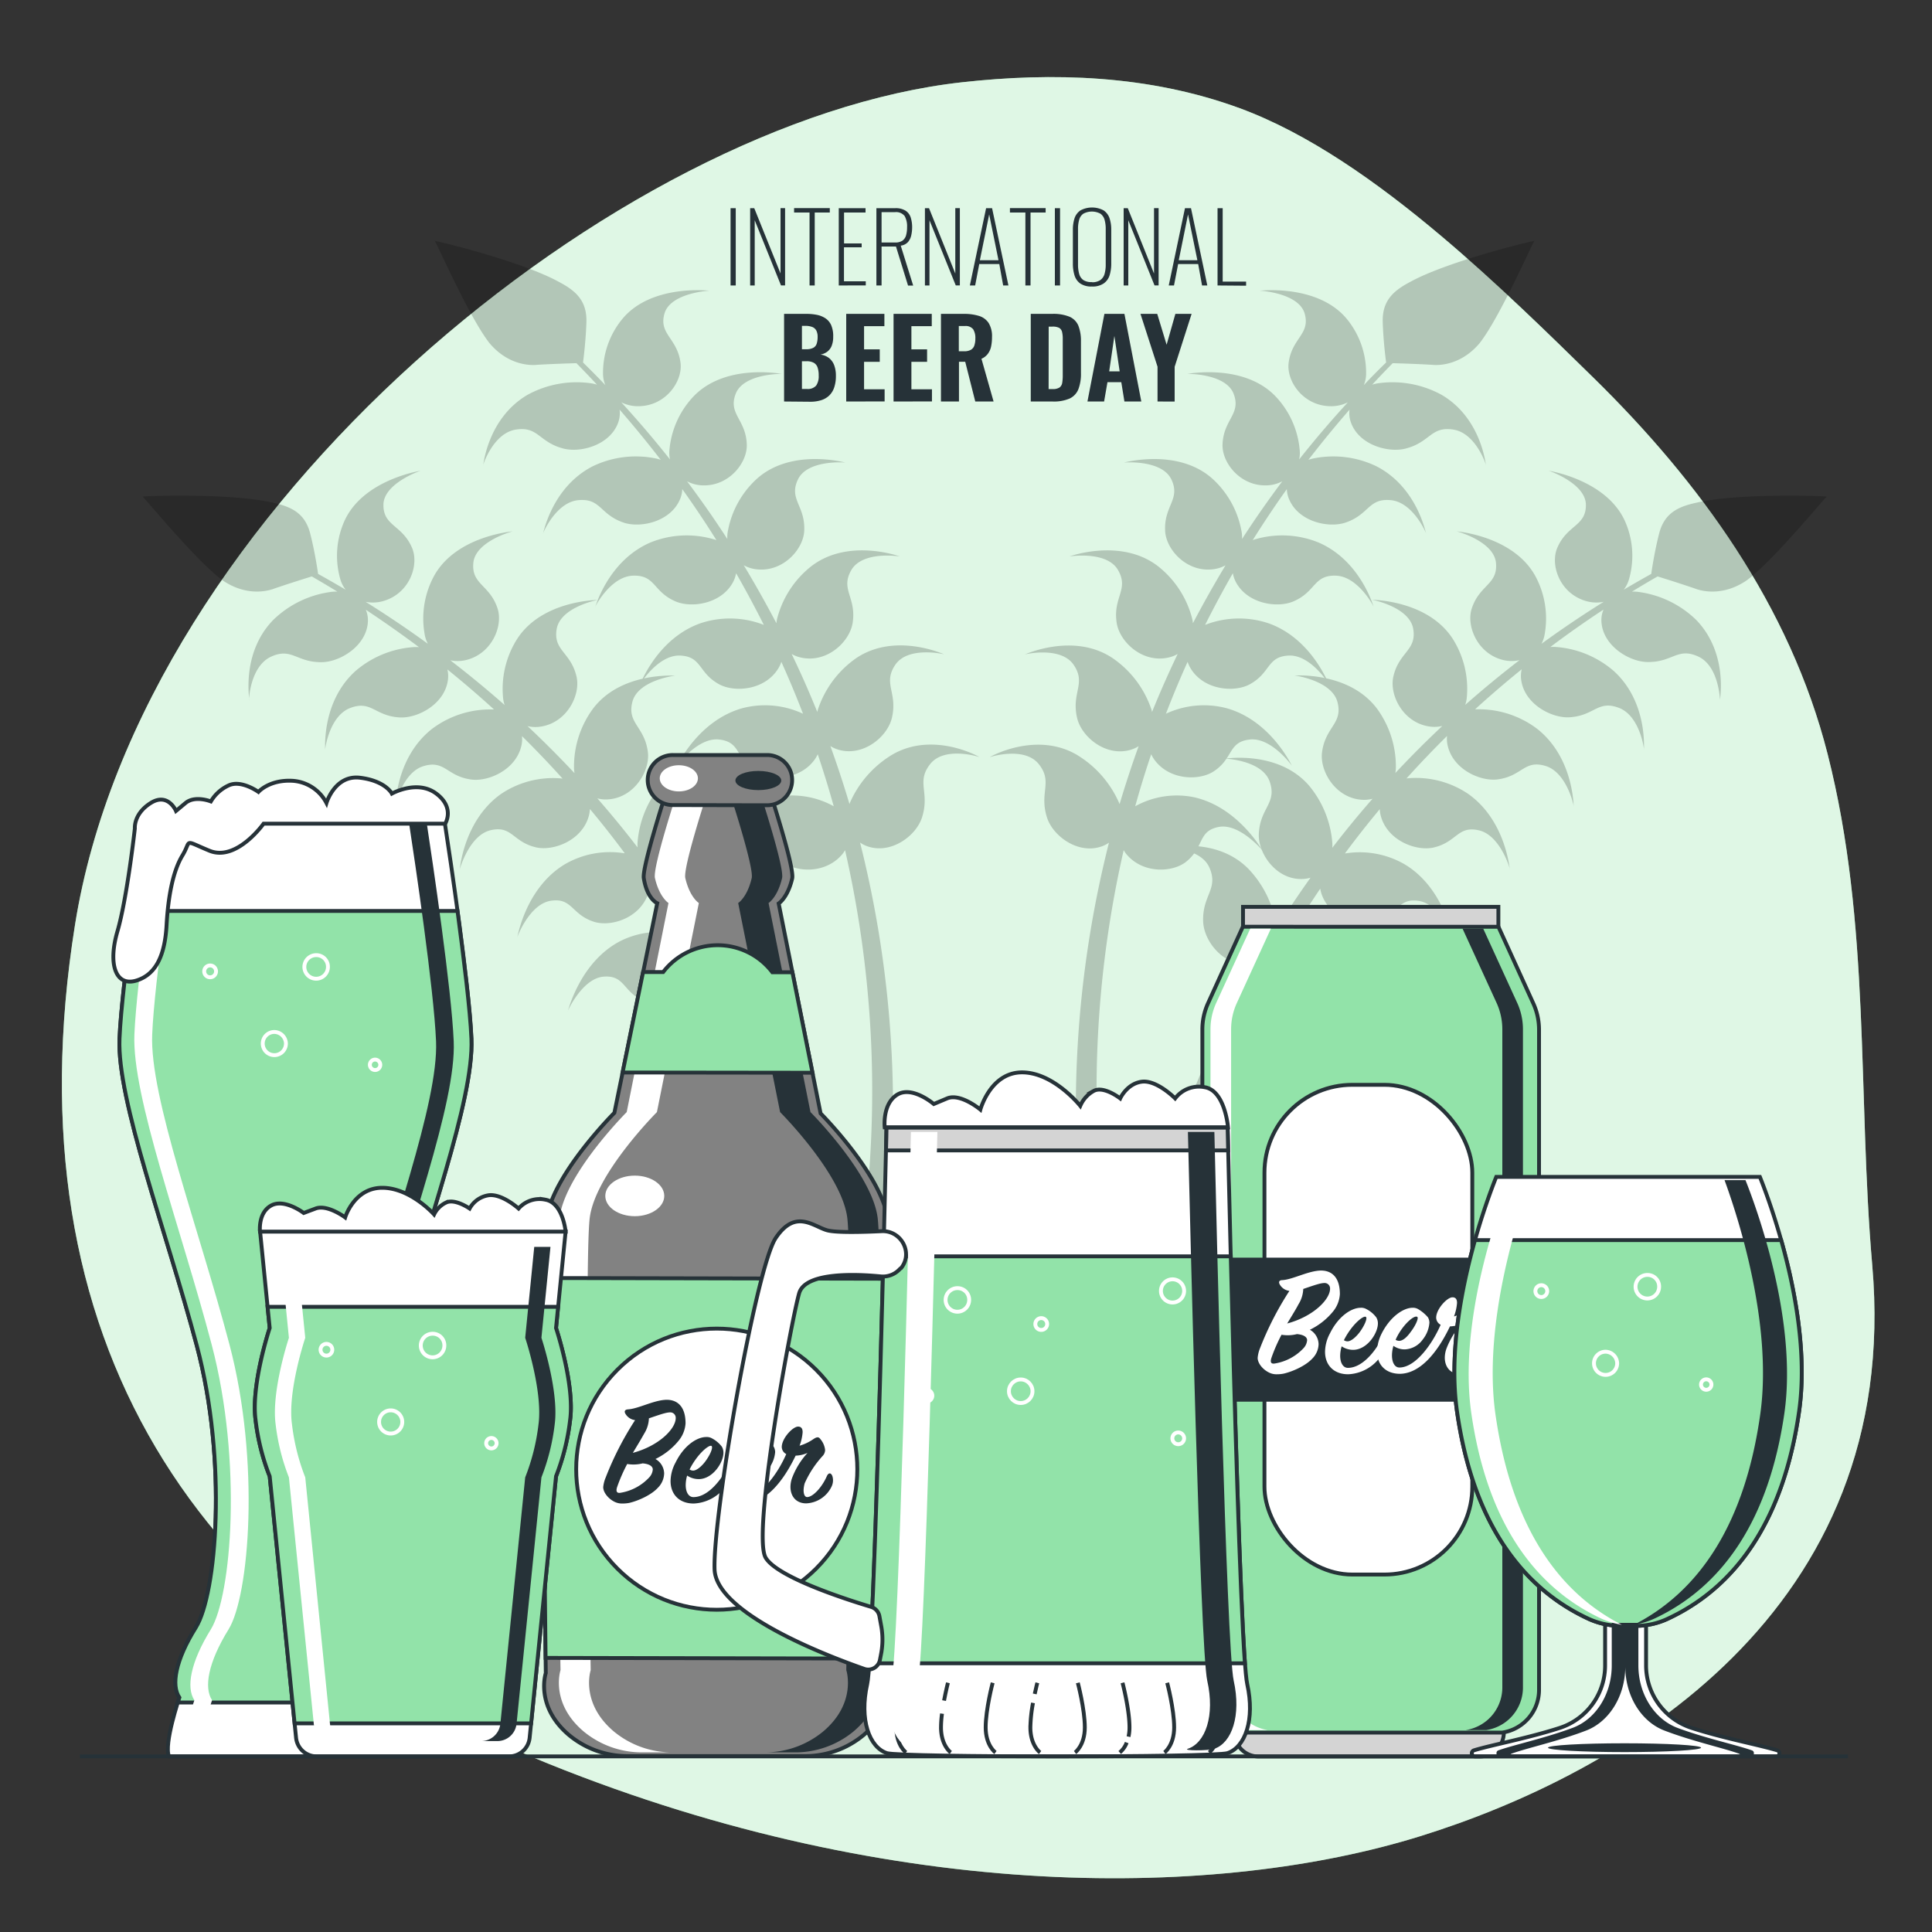 <svg xmlns="http://www.w3.org/2000/svg" viewBox="0 0 500 500"><rect x="0" y="0" width="500" height="500" fill="#333333" stroke="none"/><g id="freepik--background-simple--inject-155"><path d="M373.13,61.2C356.31,47,338.48,34.49,320.83,28c-23.64-8.68-48.56-9.29-71.84-6.71C160.46,31.08,36.6,131.65,19.41,239.35S51.42,420,142.1,456.52,316,491.23,367.54,475.21s124.82-57.85,117-147.75c-3.84-44-.36-88.29-11.54-132.26-9.81-38.62-33.37-70.69-60.41-97.24C400.61,86.21,387.23,73.11,373.13,61.2Z" style="fill:#92E3A9"></path><path d="M373.13,61.2C356.31,47,338.48,34.49,320.83,28c-23.64-8.68-48.56-9.29-71.84-6.71C160.46,31.08,36.6,131.65,19.41,239.35S51.42,420,142.1,456.52,316,491.23,367.54,475.21s124.82-57.85,117-147.75c-3.84-44-.36-88.29-11.54-132.26-9.81-38.62-33.37-70.69-60.41-97.24C400.61,86.21,387.23,73.11,373.13,61.2Z" style="fill:#fff;opacity:0.7"></path></g><g id="freepik--Plants--inject-155"><g style="opacity:0.2"><path d="M120.56,170.83c6.68-1.57,9.67-8.74,8.23-13.29-2-6.23-6.82-6.22-6.29-11.86s10.21-8.21,10.23-8.18-14.59,1.12-20.37,11.5a23.11,23.11,0,0,0-2.47,15.07,8.08,8.08,0,0,0,.84,2.54q-7.83-5.69-16.11-10.86a9.68,9.68,0,0,0,4.81-.27c6.65-2.06,9.07-9.33,7.21-13.69-2.56-6-7.46-5.58-7.41-11.16s9.66-8.85,9.69-8.82S94.18,124,89.21,134.67a22,22,0,0,0-1.2,15,7.84,7.84,0,0,0,1.45,2.95c-2.36-1.39-4.73-2.76-7.14-4.09-.11-.81-.83-5.74-2-10.29-1.3-5.33-4.77-7.09-9.68-8.14-10.91-2.57-33.79-1.72-33.76-1.57.26-.09,14,16.82,20.86,21.75,7.16,4.81,13.31,2,13.35,2q4.77-1.61,9.6-3.1c2.22,1.28,4.43,2.59,6.61,3.93a9.55,9.55,0,0,0-2,.13,26.37,26.37,0,0,0-14.65,7.26c-8.35,8.67-6,20.65-6.15,20.64s.27-8.72,5.65-11.19,6.59,1.53,13.18,1.42c4.78-.08,11.69-4.32,11.89-10.65a7,7,0,0,0-.55-2.92q7,4.63,13.75,9.68a9.14,9.14,0,0,0-1.48,0,25.77,25.77,0,0,0-15,6.23c-8.92,8.13-7.7,20.42-7.79,20.41s1-8.8,6.48-10.89,6.31,2.05,12.77,2.44c4.68.29,11.8-3.46,12.54-9.85a7.3,7.3,0,0,0-.16-2.57q6.19,5,12.06,10.35c-.33,0-.66,0-1,0a25,25,0,0,0-15.17,5.14c-9.42,7.55-9.28,20.07-9.37,20.06s1.74-8.83,7.28-10.52,6,2.56,12.29,3.45c4.56.66,11.86-2.59,13.12-9a7.59,7.59,0,0,0,.1-2.22q5.42,5.34,10.51,11a5.6,5.6,0,0,0-.59-.07,24.11,24.11,0,0,0-15.29,4C120,212.27,119,225,119,224.93s2.45-8.8,8-10.08,5.67,3.06,11.76,4.45c4.42,1,11.84-1.71,13.62-8.1a8.49,8.49,0,0,0,.29-1.83q4.67,5.59,9,11.44l-.2,0a23.24,23.24,0,0,0-15.34,2.89c-10.25,6.23-12.21,19-12.3,19s3.14-8.72,8.71-9.58,5.3,3.54,11.16,5.43c4.25,1.38,11.76-.8,14-7.14a8.79,8.79,0,0,0,.37-1.47q4,5.82,7.6,11.86a22.19,22.19,0,0,0-15.13,1.75C150,249,147,261.78,146.92,261.75s3.8-8.6,9.34-9,4.91,4,10.5,6.39c4.06,1.73,11.61.12,14.37-6.13a9,9,0,0,0,.39-1.1,279.39,279.39,0,0,1,29.86,86.69l5.54-1.94a280.9,280.9,0,0,0-32.19-87.69,7.79,7.79,0,0,0,2,.42c6.44.47,11.45-5.88,11.67-10.93.28-6.92-4-8.4-1.66-13.94s11.75-5.18,11.76-5.14-13.29-3.33-21.84,5.4a27.33,27.33,0,0,0-7.16,14.48c-.05.3-.09.59-.11.88q-4.2-6.71-8.78-13.11a8.31,8.31,0,0,0,2.48.35c6.56,0,11.1-6.66,10.91-11.63-.28-6.8-4.74-7.91-2.83-13.52s11.46-6,11.48-6S179,194,171,203.24A26.34,26.34,0,0,0,165,218a9.61,9.61,0,0,0,0,1.31q-5-6.52-10.41-12.7a8.3,8.3,0,0,0,3,.25c6.63-.56,10.69-7.4,10.08-12.25-.86-6.65-5.46-7.39-4-13s11.12-6.79,11.13-6.75-14.09-1.1-21.35,8.57a25.24,25.24,0,0,0-4.9,14.94,9.67,9.67,0,0,0,.13,1.72q-5.87-6.27-12.15-12.17a8.76,8.76,0,0,0,3.51.11c6.68-1.07,10.21-8.1,9.19-12.81-1.43-6.46-6.16-6.82-5.15-12.48s10.69-7.53,10.71-7.49-14.38,0-20.92,10.06a24.12,24.12,0,0,0-3.7,15,8,8,0,0,0,.43,2.15q-6.81-6-14.06-11.58A9.27,9.27,0,0,0,120.56,170.83Z"></path><path d="M181.78,125.61c6.85.28,11.66-5.82,11.49-10.59-.24-6.54-4.9-7.83-2.87-13.11s12-5.18,12-5.14-14.36-2.83-22.71,5.61a23.05,23.05,0,0,0-6.42,13.85,8.18,8.18,0,0,0,.12,2.67q-6-7.58-12.6-14.78a9.74,9.74,0,0,0,4.71,1c6.95-.2,11.24-6.56,10.62-11.25-.87-6.43-5.7-7.38-4.15-12.74s11.69-5.94,11.7-5.9-14.79-1.81-22.43,7.1a21.94,21.94,0,0,0-5.18,14.11,7.94,7.94,0,0,0,.6,3.23c-1.89-2-3.82-3.93-5.77-5.86.11-.81.73-5.75.87-10.44.17-5.48-2.69-8.11-7.14-10.43-9.82-5.41-32.08-10.74-32.1-10.58.27,0,9,20,14.25,26.55,5.61,6.56,12.3,5.49,12.33,5.49q5-.27,10.08-.41,2.7,2.74,5.32,5.56a10.28,10.28,0,0,0-1.94-.41,26.49,26.49,0,0,0-16.07,3.06c-10.37,6.12-11.37,18.27-11.46,18.24s2.6-8.33,8.45-9.26,5.93,3.24,12.31,4.9c4.62,1.21,12.41-1,14.31-7.07a7,7,0,0,0,.25-3q5.55,6.38,10.65,13a9.4,9.4,0,0,0-1.43-.39,25.71,25.71,0,0,0-16.07,2c-10.77,5.44-12.9,17.6-13,17.57s3.33-8.21,9.17-8.75,5.52,3.67,11.64,5.78c4.43,1.54,12.3-.17,14.73-6.13a7.58,7.58,0,0,0,.53-2.51q4.63,6.48,8.84,13.21a7.68,7.68,0,0,0-1-.31,25,25,0,0,0-16,.88c-11.1,4.74-14.32,16.84-14.41,16.8s4-8,9.84-8.18,5.09,4.08,10.91,6.63c4.22,1.86,12.12.68,15.06-5.15a8,8,0,0,0,.69-2.11q3.78,6.6,7.18,13.38l-.55-.22a24.16,24.16,0,0,0-15.82-.22c-11.36,4-15.65,16-15.72,15.93s4.72-7.82,10.43-7.56,4.63,4.47,10.13,7.45c4,2.16,11.86,1.53,15.29-4.15a7.89,7.89,0,0,0,.77-1.68q3,6.65,5.61,13.44l-.18-.09a23.18,23.18,0,0,0-15.55-1.34c-11.55,3.25-16.87,15-16.94,15s5.36-7.56,11-6.9,4.16,4.83,9.29,8.23c3.73,2.47,11.55,2.39,15.44-3.11a9.16,9.16,0,0,0,.75-1.31q2.25,6.66,4.14,13.46a22.16,22.16,0,0,0-15-2.38c-11.67,2.46-18,14-18.05,13.93s6-7.26,11.43-6.19,3.65,5.18,8.4,9c3.44,2.76,11.14,3.24,15.48-2a8.72,8.72,0,0,0,.67-1,279.43,279.43,0,0,1,5.49,91.52l5.86-.38a280.84,280.84,0,0,0-7.47-93.11,7.8,7.8,0,0,0,1.84.95c6.08,2.18,12.61-2.59,14.18-7.4,2.13-6.59-1.59-9.16,2.14-13.87s12.72-1.84,12.71-1.79c0-.1-11.9-6.78-22.48-.67a27.29,27.29,0,0,0-10.79,12c-.13.27-.24.54-.34.81q-2.25-7.57-4.94-15a8.34,8.34,0,0,0,2.29,1c6.33,1.71,12.49-3.44,13.63-8.28,1.56-6.63-2.44-8.89.9-13.78s12.67-2.71,12.67-2.67-12.63-5.82-22.75.94A26.25,26.25,0,0,0,211.89,183a9.44,9.44,0,0,0-.38,1.25q-3.07-7.62-6.63-15a8.48,8.48,0,0,0,2.79,1c6.55,1.24,12.29-4.26,13-9.1,1-6.63-3.27-8.58-.34-13.63S232.86,144,232.86,144s-13.28-4.85-22.87,2.52a25.24,25.24,0,0,0-8.73,13.08,8.55,8.55,0,0,0-.33,1.69q-4-7.62-8.44-15a8.72,8.72,0,0,0,3.35,1.05c6.72.76,12-5.06,12.29-9.87.36-6.6-4.1-8.23-1.61-13.41s12.32-4.38,12.33-4.34S205,115.87,196,123.8a24.15,24.15,0,0,0-7.6,13.51,8.55,8.55,0,0,0-.17,2.18q-4.93-7.62-10.42-14.93A9.25,9.25,0,0,0,181.78,125.61Z"></path><path d="M389.1,170.83c-6.68-1.57-9.67-8.74-8.23-13.29,2-6.23,6.82-6.22,6.29-11.86s-10.21-8.21-10.23-8.18,14.59,1.12,20.37,11.5a23.11,23.11,0,0,1,2.47,15.07,8.33,8.33,0,0,1-.83,2.54q7.81-5.69,16.1-10.86a9.69,9.69,0,0,1-4.81-.27c-6.65-2.06-9.07-9.33-7.21-13.69,2.56-6,7.47-5.58,7.41-11.16s-9.66-8.85-9.68-8.82,14.73,2.22,19.7,12.86a22,22,0,0,1,1.2,15,8,8,0,0,1-1.44,2.95c2.35-1.39,4.73-2.76,7.13-4.09.11-.81.84-5.74,2-10.29,1.31-5.33,4.77-7.09,9.68-8.14,10.91-2.57,33.79-1.72,33.76-1.57-.26-.09-14,16.82-20.86,21.75-7.16,4.81-13.31,2-13.35,2q-4.77-1.61-9.59-3.1-3.35,1.92-6.62,3.93a9.51,9.51,0,0,1,2,.13A26.33,26.33,0,0,1,439,160.46c8.36,8.67,6.05,20.65,6.15,20.64-.05,0-.27-8.72-5.65-11.19s-6.59,1.53-13.18,1.42c-4.78-.08-11.68-4.32-11.88-10.65a6.88,6.88,0,0,1,.55-2.92q-7.06,4.63-13.76,9.68a9.14,9.14,0,0,1,1.48,0,25.72,25.72,0,0,1,14.95,6.23c8.92,8.13,7.7,20.42,7.8,20.41s-1-8.8-6.49-10.89-6.31,2.05-12.77,2.44c-4.68.29-11.8-3.46-12.54-9.85a7.54,7.54,0,0,1,.16-2.57q-6.19,5-12.06,10.35c.33,0,.67,0,1,0a25,25,0,0,1,15.16,5.14c9.43,7.55,9.28,20.07,9.37,20.06s-1.74-8.83-7.28-10.52-6,2.56-12.29,3.45c-4.56.66-11.85-2.59-13.12-9a7.59,7.59,0,0,1-.1-2.22q-5.41,5.34-10.51,11a5.93,5.93,0,0,1,.59-.07,24.14,24.14,0,0,1,15.3,4c9.87,6.91,10.78,19.6,10.87,19.57s-2.45-8.8-8-10.08-5.67,3.06-11.76,4.45c-4.41,1-11.84-1.71-13.62-8.1a8.49,8.49,0,0,1-.29-1.83q-4.66,5.59-9,11.44l.2,0a23.23,23.23,0,0,1,15.34,2.89c10.26,6.23,12.22,19,12.3,19s-3.14-8.72-8.71-9.58-5.3,3.54-11.16,5.43c-4.25,1.38-11.76-.8-14-7.14a8.79,8.79,0,0,1-.37-1.47q-3.94,5.82-7.6,11.86a22.19,22.19,0,0,1,15.13,1.75c10.58,5.5,13.56,18.3,13.64,18.27s-3.8-8.6-9.34-9-4.91,4-10.5,6.39c-4.06,1.73-11.61.12-14.37-6.13a9,9,0,0,1-.39-1.1,279.63,279.63,0,0,0-29.85,86.69l-5.55-1.94a280.91,280.91,0,0,1,32.2-87.69,8,8,0,0,1-2,.42c-6.44.47-11.45-5.88-11.67-10.93-.28-6.92,4-8.4,1.66-13.94s-11.75-5.18-11.76-5.14,13.29-3.33,21.84,5.4a27.26,27.26,0,0,1,7.16,14.48c.05.3.09.59.12.88q4.2-6.71,8.77-13.11a8.31,8.31,0,0,1-2.48.35c-6.55,0-11.1-6.66-10.91-11.63.29-6.8,4.74-7.91,2.84-13.52s-11.47-6-11.49-6,13.74-2.21,21.67,7a26.32,26.32,0,0,1,6,14.76,9.61,9.61,0,0,1,0,1.31q5-6.52,10.42-12.7a8.34,8.34,0,0,1-3,.25c-6.64-.56-10.7-7.4-10.08-12.25.85-6.65,5.45-7.39,4-13S335,174.78,335,174.82s14.09-1.1,21.36,8.57a25.29,25.29,0,0,1,4.89,14.94,9.67,9.67,0,0,1-.13,1.72q5.87-6.27,12.15-12.17a8.76,8.76,0,0,1-3.51.11c-6.67-1.07-10.21-8.1-9.18-12.81,1.42-6.46,6.15-6.82,5.15-12.48S355,155.17,355,155.21s14.38,0,20.93,10.06a24.19,24.19,0,0,1,3.7,15,8.82,8.82,0,0,1-.43,2.15q6.81-6,14.05-11.58A9.27,9.27,0,0,1,389.1,170.83Z"></path><path d="M327.88,125.61c-6.85.28-11.66-5.82-11.49-10.59.25-6.54,4.9-7.83,2.87-13.11s-12-5.18-12.05-5.14,14.36-2.83,22.71,5.61a23,23,0,0,1,6.42,13.85,7.92,7.92,0,0,1-.12,2.67q6-7.58,12.6-14.78a9.74,9.74,0,0,1-4.71,1c-6.95-.2-11.23-6.56-10.61-11.25.86-6.43,5.69-7.38,4.14-12.74s-11.68-5.94-11.7-5.9,14.79-1.81,22.44,7.1a22,22,0,0,1,5.17,14.11,7.94,7.94,0,0,1-.6,3.23q2.83-3,5.78-5.86c-.12-.81-.74-5.75-.88-10.44-.17-5.48,2.69-8.11,7.14-10.43,9.82-5.41,32.09-10.74,32.1-10.58-.27,0-9,20-14.25,26.55-5.61,6.56-12.29,5.49-12.33,5.49q-5-.27-10.08-.41-2.7,2.74-5.31,5.56a10,10,0,0,1,1.93-.41,26.48,26.48,0,0,1,16.07,3.06c10.38,6.12,11.37,18.27,11.46,18.24s-2.59-8.33-8.44-9.26-5.94,3.24-12.32,4.9c-4.62,1.21-12.41-1-14.31-7.07a7,7,0,0,1-.25-3q-5.55,6.38-10.65,13a9.4,9.4,0,0,1,1.43-.39,25.71,25.71,0,0,1,16.07,2c10.77,5.44,12.9,17.6,13,17.57s-3.34-8.21-9.18-8.75-5.52,3.67-11.64,5.78c-4.43,1.54-12.3-.17-14.72-6.13a7.35,7.35,0,0,1-.54-2.51q-4.62,6.48-8.83,13.21a7,7,0,0,1,.95-.31,25,25,0,0,1,16,.88c11.1,4.74,14.33,16.84,14.41,16.8s-4.05-8-9.84-8.18-5.09,4.08-10.91,6.63c-4.22,1.86-12.12.68-15.06-5.15a8,8,0,0,1-.69-2.11q-3.78,6.6-7.18,13.38l.55-.22a24.16,24.16,0,0,1,15.82-.22c11.36,4,15.65,16,15.73,15.93s-4.73-7.82-10.44-7.56-4.63,4.47-10.13,7.45c-4,2.16-11.86,1.53-15.29-4.15a8.42,8.42,0,0,1-.77-1.68q-3,6.65-5.61,13.44l.18-.09a23.18,23.18,0,0,1,15.55-1.34c11.56,3.25,16.87,15,16.94,15s-5.36-7.56-11-6.9-4.15,4.83-9.29,8.23c-3.72,2.47-11.54,2.39-15.44-3.11a9.16,9.16,0,0,1-.75-1.31q-2.25,6.66-4.14,13.46a22.16,22.16,0,0,1,15-2.38c11.67,2.46,18,14,18,13.93s-6-7.26-11.42-6.19-3.65,5.18-8.4,9c-3.44,2.76-11.15,3.24-15.49-2a8.72,8.72,0,0,1-.67-1,279.16,279.16,0,0,0-5.48,91.52l-5.86-.38A280.84,280.84,0,0,1,287,218.08a7.8,7.8,0,0,1-1.84.95c-6.08,2.18-12.61-2.59-14.18-7.4-2.13-6.59,1.6-9.16-2.14-13.87s-12.71-1.84-12.71-1.79c0-.1,11.91-6.78,22.48-.67a27.29,27.29,0,0,1,10.79,12c.13.27.24.54.35.81q2.25-7.57,4.93-15a8.34,8.34,0,0,1-2.29,1c-6.33,1.71-12.49-3.44-13.63-8.28-1.56-6.63,2.44-8.89-.9-13.78s-12.66-2.71-12.67-2.67,12.64-5.82,22.75.94A26.25,26.25,0,0,1,297.77,183a9.44,9.44,0,0,1,.38,1.25q3.09-7.62,6.63-15a8.48,8.48,0,0,1-2.79,1c-6.55,1.24-12.29-4.26-13-9.1-1-6.63,3.27-8.58.35-13.63S276.81,144,276.8,144s13.28-4.85,22.87,2.52a25.24,25.24,0,0,1,8.73,13.08,8.55,8.55,0,0,1,.33,1.69q4-7.62,8.44-15a8.72,8.72,0,0,1-3.35,1.05c-6.71.76-12-5.06-12.28-9.87-.37-6.6,4.09-8.23,1.6-13.41s-12.32-4.38-12.33-4.34,13.86-3.85,22.86,4.08a24.09,24.09,0,0,1,7.6,13.51,8.55,8.55,0,0,1,.17,2.18q4.94-7.62,10.42-14.93A9.21,9.21,0,0,1,327.88,125.61Z"></path></g></g><g id="freepik--beer-5--inject-155"><rect x="321.69" y="234.69" width="66.09" height="5.61" style="fill:#d4d4d4;stroke:#263238;stroke-miterlimit:10"></rect><path d="M319.49,444h69.7a0,0,0,0,1,0,0v4.39a6.19,6.19,0,0,1-6.19,6.19H325.68a6.19,6.19,0,0,1-6.19-6.19V444A0,0,0,0,1,319.49,444Z" style="fill:#d4d4d4;stroke:#263238;stroke-miterlimit:10"></path><path d="M396.79,259.62l-9-19.78H321.65l-9,19.78a16.39,16.39,0,0,0-1.48,6.82v170.9a11.14,11.14,0,0,0,9.52,11.05h68.09a11.16,11.16,0,0,0,9.52-11.05V266.44A16.39,16.39,0,0,0,396.79,259.62Z" style="fill:#92E3A9;stroke:#263238;stroke-miterlimit:10"></path><path d="M318.61,436.73V266.36a16.31,16.31,0,0,1,1.49-6.8l8.8-19.22h-5.34l-8.81,19.22a16.45,16.45,0,0,0-1.48,6.8V436.73a11.15,11.15,0,0,0,3.6,8.19,11.27,11.27,0,0,0,5.92,2.83h5.34a11.27,11.27,0,0,1-5.92-2.83A11.15,11.15,0,0,1,318.61,436.73Z" style="fill:#fff"></path><path d="M388.8,436.73V266.36a16.45,16.45,0,0,0-1.48-6.8l-8.81-19.22h5.35l8.8,19.22a16.45,16.45,0,0,1,1.48,6.8V436.73a11.11,11.11,0,0,1-3.6,8.19,11.27,11.27,0,0,1-5.92,2.83h-5.34a11.27,11.27,0,0,0,5.92-2.83A11.15,11.15,0,0,0,388.8,436.73Z" style="fill:#263238"></path><rect x="327.24" y="280.75" width="53.79" height="126.74" rx="22.74" style="fill:#fff;stroke:#263238;stroke-miterlimit:10"></rect><rect x="316.23" y="325.98" width="76.21" height="36.27" style="fill:#263238;stroke:#263238;stroke-miterlimit:10"></rect><path d="M326.09,348.92a81.29,81.29,0,0,1,7.61-14.84,3.33,3.33,0,0,1-2.57-1.79c-.25-.58-.05-1,.79-1,2.53-.16,6.19-2.16,9.39-2.45,2.91-.25,5.45,1.29,5.45,6.07A7.86,7.86,0,0,1,345,339.4a17.73,17.73,0,0,1-6,4.74,4.4,4.4,0,0,1,2.25,3.7,5.46,5.46,0,0,1-1.62,3.75c-1.71,1.87-5.08,3.36-7.4,3.9a8.54,8.54,0,0,1-1.75.17,4.26,4.26,0,0,1-2-.42c-1.74-.83-3-2.49-3-3.82A8.74,8.74,0,0,1,326.09,348.92Zm12.19-2.08c0-.74-.75-1.41-2.62-1.58a9.62,9.62,0,0,1-4,.17,42.23,42.23,0,0,0-2.62,6c-.38,1.16-.05,1.58.83,1.45a13,13,0,0,0,7.57-4.07A3.38,3.38,0,0,0,338.28,346.84Zm-5.16-4.32c6.82-1.83,11.15-6.28,11.1-9.06a1.4,1.4,0,0,0-1.41-1.42c-1.12,0-2.83.63-5.53,1.54a8,8,0,0,1-1.25,4C335.58,338.45,335,339.44,333.12,342.52Z" style="fill:#fff"></path><path d="M350.17,349.34a5.34,5.34,0,0,1-2.95-.91,8.76,8.76,0,0,0-.38,2.45c0,1.83.75,3.12,2,3.12,3.16,0,6-3.08,7.65-5.66.46-.66,1-.75,1.33.09a3.54,3.54,0,0,1-.58,2.7,10.84,10.84,0,0,1-8.32,4.53c-3.86,0-6-2.49-6-5.82a10.33,10.33,0,0,1,1.28-4.78c2.17-4.41,5.53-6.61,7.95-6.61a2.66,2.66,0,0,1,1.45.33,7.47,7.47,0,0,1,2.58,2.16,3,3,0,0,1,.42,1.54C356.62,345,353.83,349.34,350.17,349.34Zm-2.37-2.5a1.67,1.67,0,0,0,.92.3c1,0,2.32-1.25,3.16-2.37,1.2-1.63,2.07-3.58,1.62-3.95C352.87,340.32,349.8,342.85,347.8,346.84Z" style="fill:#fff"></path><path d="M384.56,351.25a7.63,7.63,0,0,1-6.57,4.37c-2.62,0-4.08-1.83-4.08-4.28a7.25,7.25,0,0,1,.42-2.29,20.3,20.3,0,0,1,4-6.49,8.29,8.29,0,0,1-3.08.71c-3.41,7.11-7.85,12.18-12.93,12.27-3.82,0-5.94-2.46-5.94-5.74a10.89,10.89,0,0,1,1.24-4.78c2.17-4.25,5.57-6.57,7.95-6.57a2.63,2.63,0,0,1,1.41.33,10,10,0,0,1,2.58,2.16,2.88,2.88,0,0,1,.37,1.37,7.88,7.88,0,0,1-1.74,4.37,6,6,0,0,1-4.62,2.54,5,5,0,0,1-2.95-.92,8.82,8.82,0,0,0-.38,2.45c0,1.92.75,3.16,1.92,3.16,4.15,0,8.48-6,10.68-11.06a2.12,2.12,0,0,1-1.16-1.83c0-2.2,2.78-5.24,4.2-5.28.87,0,1.2.54,1.2,1.46a12.49,12.49,0,0,1-.79,3.49,12.14,12.14,0,0,0,3.62-1.75c.67-.41,1.25-.7,1.75,0a5.33,5.33,0,0,1,1.25,2.87,2.33,2.33,0,0,1-.71,1.58,26.38,26.38,0,0,0-4.58,7,7.26,7.26,0,0,0-.29,1.79c0,1.08.34,1.79.92,1.79,1.5,0,3.87-2.54,5.11-5.45.38-.79,1-1,1.42,0A3.76,3.76,0,0,1,384.56,351.25Zm-23.37-4.49a2,2,0,0,0,.91.25c1.08,0,2.21-1.2,3-2.33,1.16-1.49,2.12-3.53,1.7-3.86-.74-.59-3.57,1.83-5.28,5.19A7,7,0,0,0,361.19,346.76Z" style="fill:#fff"></path></g><g id="freepik--beer-6--inject-155"><path d="M438,447.25l-.33-.11A17,17,0,0,1,426,431V420H415.4v11a17,17,0,0,1-11.61,16.14l-.34.11c-8.2,2.63-17.34,4.32-22,5.74a.8.8,0,0,0,.24,1.56h78A.8.8,0,0,0,460,453C455.29,451.57,446.16,449.88,438,447.25Z" style="fill:#fff;stroke:#263238;stroke-miterlimit:10"></path><path d="M387.23,304.58c-2.53,6.32-13.7,36.11-10.14,60.8,4,27.78,16.05,45.06,33.65,53.39a20.24,20.24,0,0,0,8.92,2h3.85a19.43,19.43,0,0,0,8.44-2c17.6-8.33,29.63-25.61,33.64-53.39,3.57-24.69-7.6-54.48-10.13-60.8Z" style="fill:#fff;stroke:#263238;stroke-miterlimit:10"></path><path d="M381.73,320.94c-3.49,12.37-6.81,29.35-4.64,44.44,4,27.78,16.05,45.06,33.65,53.39a20.24,20.24,0,0,0,8.92,2h3.85a19.43,19.43,0,0,0,8.44-2c17.6-8.33,29.63-25.61,33.64-53.39,2.18-15.09-1.14-32.07-4.63-44.44Z" style="fill:#92E3A9;stroke:#263238;stroke-miterlimit:10"></path><path d="M453.42,453c-4-1.42-11.95-3.11-19.06-5.74l-.29-.11c-6-2.3-10.06-8.82-10.06-16.14V420h-6.89v11c0,7.32-4,13.84-10.05,16.14l-.3.11c-7.1,2.63-15,4.32-19,5.74-.76.26-.58,1.56.21,1.56h2.76a.75.75,0,0,1,.47-.71c4-1.46,12-3.19,19.06-5.89l.29-.11c6-2.35,10.06-9,10.06-16.56,0,7.51,4,14.21,10.06,16.56l.29.11c7.1,2.7,15,4.43,19.06,5.89a.75.75,0,0,1,.47.71h2.76C454,454.55,454.18,453.25,453.42,453Z" style="fill:#263238"></path><path d="M420.43,451.16c-10.94,0-19.81.51-19.81,1.14s8.87,1.14,19.81,1.14,19.8-.51,19.8-1.14S431.36,451.16,420.43,451.16Z" style="fill:#263238"></path><path d="M429.38,333a3.05,3.05,0,1,1-3.05-3.05A3,3,0,0,1,429.38,333Z" style="fill:none;stroke:#fff;stroke-miterlimit:10"></path><path d="M418.52,352.87a3,3,0,1,1-3-3.05A3.06,3.06,0,0,1,418.52,352.87Z" style="fill:none;stroke:#fff;stroke-miterlimit:10"></path><path d="M442.92,358.32a1.35,1.35,0,1,1-1.35-1.35A1.35,1.35,0,0,1,442.92,358.32Z" style="fill:none;stroke:#fff;stroke-miterlimit:10"></path><path d="M400.42,334.14a1.53,1.53,0,1,1-1.53-1.53A1.52,1.52,0,0,1,400.42,334.14Z" style="fill:none;stroke:#fff;stroke-miterlimit:10"></path><path d="M387,365.88c-3.24-23.29,5.8-51,9.27-60.46h-5.43c-2.51,6.28-13.6,35.85-10.06,60.36,4,27.58,15.93,44.73,33.4,53a20.53,20.53,0,0,0,5.54,1.71C402.65,411.79,391,394.1,387,365.88Z" style="fill:#fff"></path><path d="M455.57,365.88c3.24-23.29-5.8-51-9.26-60.46h5.42c2.51,6.28,13.6,35.85,10.06,60.36-4,27.58-15.93,44.73-33.39,53a20.59,20.59,0,0,1-5.55,1.71C439.94,411.79,451.64,394.1,455.57,365.88Z" style="fill:#263238"></path></g><g id="freepik--beer-3--inject-155"><path d="M229.75,315.58c-1.47-11.46-17.38-27.43-17.38-27.43l-10.85-54.33s2.34-1.48,3.5-6.47c.66-2.83-5.93-22.93-5.93-22.93l-13.24.46-13.24-.52s-6.48,20-6,22.91c.86,5.4,3.48,6.48,3.48,6.48L159,288S143,304,141.49,315.4,141.25,433,141.25,433s-2.83,8.43,5.87,15.91a23.57,23.57,0,0,0,15.38,5.56l15.57,0,7.05,0h7.47l15.58,0a23.58,23.58,0,0,0,15.4-5.5c8.73-7.45,5.94-15.88,5.94-15.88S231.22,327.05,229.75,315.58Z" style="fill:#828282;stroke:#263238;stroke-miterlimit:10"></path><path d="M175.37,204.88l4.15-.15-9.53-.37s0,.11-.1.3Z" style="fill:#263238"></path><path d="M227.13,315.13c-1.47-11.41-17.38-27.32-17.38-27.32L198.9,233.7s2.34-1.47,3.5-6.45c.66-2.81-5.93-22.83-5.93-22.83l-7.78.27c.78,2.37,6.46,19.94,5.85,22.56-1.16,5-3.5,6.45-3.5,6.45l10.85,54.11s15.91,15.91,17.38,27.32-.25,117.1-.25,117.1,2.8,8.41-5.93,15.83a23.63,23.63,0,0,1-15,5.45l7.47,0a23.66,23.66,0,0,0,15.4-5.47c8.73-7.42,5.94-15.83,5.94-15.83S228.6,326.55,227.13,315.13Z" style="fill:#263238"></path><path d="M196.57,204.88l-4.15-.15,9.53-.37.09.3Z" style="fill:#fff"></path><path d="M144.81,315.13c1.47-11.41,17.38-27.32,17.38-27.32L173,233.7s-2.35-1.47-3.5-6.45c-.66-2.81,5.93-22.83,5.93-22.83l7.77.27c-.77,2.37-6.45,19.94-5.84,22.56,1.16,5,3.5,6.45,3.5,6.45l-10.85,54.11s-15.91,15.91-17.38,27.32.24,117.1.24,117.1-2.79,8.41,5.94,15.83a23.61,23.61,0,0,0,15,5.45l-7.48,0A23.65,23.65,0,0,1,151,448.06c-8.73-7.42-5.94-15.83-5.94-15.83S143.34,326.55,144.81,315.13Z" style="fill:#fff"></path><path d="M171.91,309.5c0,2.9-3.42,5.25-7.63,5.25s-7.63-2.35-7.63-5.25,3.41-5.25,7.63-5.25S171.91,306.6,171.91,309.5Z" style="fill:#fff"></path><path d="M198.51,208.4l-24.41-.05a6.48,6.48,0,0,1-6.47-6.49h0a6.48,6.48,0,0,1,6.49-6.46l24.42,0a6.47,6.47,0,0,1,6.46,6.49h0A6.48,6.48,0,0,1,198.51,208.4Z" style="fill:#828282;stroke:#263238;stroke-miterlimit:10"></path><ellipse cx="175.68" cy="201.43" rx="4.94" ry="3.39" style="fill:#fff"></ellipse><path d="M190.32,202c0,1.37,2.66,2.48,5.93,2.48s5.94-1.11,5.94-2.48-2.66-2.48-5.94-2.48S190.32,200.6,190.32,202Z" style="fill:#263238"></path><path d="M210.27,277.62l-5.2-26h-5.19a17.8,17.8,0,0,0-28.25-.06h-5.2l-5.3,26Z" style="fill:#92E3A9;stroke:#263238;stroke-miterlimit:10"></path><path d="M141.2,429.06l88.37.18c.23-15.13,1-70.39.71-98.3l-89.38-.19C140.48,358.66,141,413.93,141.2,429.06Z" style="fill:#92E3A9;stroke:#263238;stroke-miterlimit:10"></path><circle cx="185.49" cy="380.23" r="36.38" transform="translate(-214.53 242.52) rotate(-45)" style="fill:#fff;stroke:#263238;stroke-miterlimit:10"></circle><path d="M156.75,382.38a81,81,0,0,1,7.61-14.85,3.37,3.37,0,0,1-2.58-1.79c-.25-.58,0-.95.79-1,2.54-.16,6.2-2.16,9.4-2.45,2.91-.25,5.45,1.29,5.45,6.07a7.86,7.86,0,0,1-1.79,4.49,17.83,17.83,0,0,1-6,4.74,4.4,4.4,0,0,1,2.25,3.7,5.43,5.43,0,0,1-1.63,3.75c-1.7,1.87-5.07,3.37-7.4,3.91a9.15,9.15,0,0,1-1.74.16,4.39,4.39,0,0,1-2-.41c-1.74-.84-3-2.5-3-3.83A8.61,8.61,0,0,1,156.75,382.38Zm12.19-2.08c0-.75-.75-1.42-2.62-1.58a9.8,9.8,0,0,1-4,.16,42.23,42.23,0,0,0-2.62,6c-.37,1.17,0,1.58.83,1.46a13,13,0,0,0,7.57-4.08A3.37,3.37,0,0,0,168.94,380.3ZM163.78,376c6.82-1.83,11.14-6.28,11.1-9.06a1.4,1.4,0,0,0-1.41-1.42c-1.12,0-2.83.63-5.53,1.54a8,8,0,0,1-1.25,4C166.23,371.9,165.65,372.9,163.78,376Z" style="fill:#263238"></path><path d="M180.83,382.79a5.4,5.4,0,0,1-3-.91,9.11,9.11,0,0,0-.37,2.45c0,1.83.75,3.12,2,3.12,3.16,0,5.94-3.08,7.65-5.66.46-.66,1-.74,1.33.09a3.64,3.64,0,0,1-.58,2.7,10.83,10.83,0,0,1-8.32,4.53c-3.87,0-6-2.49-6-5.82a10.35,10.35,0,0,1,1.29-4.78c2.16-4.41,5.53-6.61,7.94-6.61a2.7,2.7,0,0,1,1.46.33,7.77,7.77,0,0,1,2.58,2.16,3,3,0,0,1,.41,1.54C187.27,378.43,184.49,382.79,180.83,382.79Zm-2.37-2.49a1.73,1.73,0,0,0,.91.29c1,0,2.33-1.25,3.16-2.37,1.21-1.62,2.08-3.58,1.62-4C183.53,373.77,180.45,376.3,178.46,380.3Z" style="fill:#263238"></path><path d="M215.22,384.7a7.63,7.63,0,0,1-6.57,4.37c-2.62,0-4.08-1.83-4.08-4.28a7,7,0,0,1,.42-2.29,20.05,20.05,0,0,1,4-6.49,8.29,8.29,0,0,1-3.08.71C202.49,383.83,198,388.9,193,389c-3.83,0-5.95-2.46-5.95-5.74a10.92,10.92,0,0,1,1.25-4.78c2.16-4.24,5.57-6.57,7.94-6.57a2.67,2.67,0,0,1,1.42.33,9.72,9.72,0,0,1,2.57,2.16,3,3,0,0,1,.38,1.37,7.9,7.9,0,0,1-1.75,4.37,6,6,0,0,1-4.61,2.54,5,5,0,0,1-3-.92,8.8,8.8,0,0,0-.37,2.46c0,1.91.75,3.16,1.91,3.16,4.16,0,8.49-6,10.69-11.07a2.11,2.11,0,0,1-1.16-1.82c0-2.21,2.78-5.24,4.2-5.29.87,0,1.2.54,1.2,1.46a12.49,12.49,0,0,1-.79,3.49,12.33,12.33,0,0,0,3.62-1.74c.66-.42,1.25-.71,1.74,0a5.25,5.25,0,0,1,1.25,2.87,2.36,2.36,0,0,1-.7,1.58,26.38,26.38,0,0,0-4.58,7,7.26,7.26,0,0,0-.29,1.79c0,1.08.33,1.79.92,1.79,1.49,0,3.86-2.54,5.11-5.45.37-.79,1-1,1.41,0A3.7,3.7,0,0,1,215.22,384.7Zm-23.37-4.49a2,2,0,0,0,.91.25c1.08,0,2.2-1.2,3-2.33,1.16-1.49,2.12-3.53,1.7-3.86-.75-.58-3.57,1.83-5.28,5.2A5.47,5.47,0,0,0,191.85,380.21Z" style="fill:#263238"></path></g><g id="freepik--beer-4--inject-155"><path d="M317.81,291.77s-.75-9.42-5.92-10.38a7.72,7.72,0,0,0-7.76,2.88s-4.74-4.81-8.61-4.33-5.61,4.33-5.61,4.33-4.3-3.37-6.89-1.92a8,8,0,0,0-3.45,3.85s-6.89-8.67-15.07-8.67-10.78,9.63-10.78,9.63-5.17-4.33-8.61-2.89l-3.45,1.45s-5.6-4.82-9.48-2.41-3.22,8.46-3.22,8.46Z" style="fill:#fff;stroke:#263238;stroke-miterlimit:10"></path><path d="M317.71,291.84H229.43c-.46,20.31-3.17,135.61-5,144-2.05,9.19.51,16.34,5.1,17.87,3.37,1.13,84.77,1.13,88.14,0,4.6-1.53,7.15-8.68,5.11-17.87C320.88,427.45,318.17,312.15,317.71,291.84Z" style="fill:#fff;stroke:#263238;stroke-miterlimit:10"></path><path d="M234.49,453.55s-2.52-1.81-2.52-6.5,1.8-11.54,1.8-11.54" style="fill:none;stroke:#263238;stroke-miterlimit:10"></path><path d="M244.32,440.11c.49-2.59,1-4.6,1-4.6" style="fill:none;stroke:#263238;stroke-miterlimit:10"></path><path d="M246.06,453.55s-2.53-1.81-2.53-6.5a28.3,28.3,0,0,1,.26-3.56" style="fill:none;stroke:#263238;stroke-miterlimit:10"></path><path d="M257.62,453.55s-2.53-1.81-2.53-6.5,1.81-11.54,1.81-11.54" style="fill:none;stroke:#263238;stroke-miterlimit:10"></path><path d="M267.79,438.39c.36-1.71.67-2.88.67-2.88" style="fill:none;stroke:#263238;stroke-miterlimit:10"></path><path d="M269.18,453.55s-2.52-1.81-2.52-6.5a38,38,0,0,1,.68-6.34" style="fill:none;stroke:#263238;stroke-miterlimit:10"></path><path d="M278.22,453.55s2.53-1.81,2.53-6.5-1.81-11.54-1.81-11.54" style="fill:none;stroke:#263238;stroke-miterlimit:10"></path><path d="M292.06,449.45a10.72,10.72,0,0,0,.25-2.4c0-4.69-1.8-11.54-1.8-11.54" style="fill:none;stroke:#263238;stroke-miterlimit:10"></path><path d="M289.78,453.55a6.09,6.09,0,0,0,1.81-2.58" style="fill:none;stroke:#263238;stroke-miterlimit:10"></path><path d="M301.35,453.55s2.52-1.81,2.52-6.5-1.8-11.54-1.8-11.54" style="fill:none;stroke:#263238;stroke-miterlimit:10"></path><path d="M312.91,453.55s2.53-1.81,2.53-6.5-1.81-11.54-1.81-11.54" style="fill:none;stroke:#263238;stroke-miterlimit:10"></path><path d="M322.18,430.46c-1.27-17.31-2.75-69.37-3.66-105.32H228.63c-.92,35.95-2.4,88-3.66,105.32Z" style="fill:#92E3A9;stroke:#263238;stroke-miterlimit:10"></path><path d="M317.85,297.73c-.06-2.41-.11-4.41-.14-5.89H229.43c0,1.48-.08,3.48-.13,5.89Z" style="fill:#d4d4d4;stroke:#263238;stroke-miterlimit:10"></path><path d="M242.6,452.57c-4.53-1.51-7-8.56-5-17.62,1.83-8.26,4.51-121.94,5-142h-6.85c-.45,20-3.13,133.71-5,142-2,9.06.5,16.11,5,17.62C237.5,453.15,244.17,453.09,242.6,452.57Z" style="fill:#fff"></path><path d="M307.43,452.57c4.53-1.51,7.05-8.56,5-17.62-1.83-8.26-4.51-121.94-5-142h6.85c.45,20,3.13,133.71,5,142,2,9.06-.5,16.11-5,17.62C312.53,453.15,305.86,453.09,307.43,452.57Z" style="fill:#263238"></path><path d="M233.18,328.21c3.23-3.92.08-9.82-5-9.58-4.67.22-11.8.43-14.14-.24-3.58-1-8.17-5.62-13.28,2s-16.34,72-15.83,85.79c.42,11.38,28.88,22.28,38.79,25.74a3.07,3.07,0,0,0,4-2.32l.32-1.66a19.53,19.53,0,0,0,0-7.23l-.45-2.46a3.09,3.09,0,0,0-2.15-2.39c-5.88-1.76-24.3-7.61-27.3-12.75-3.57-6.13,6.64-61.27,8.68-68.42,1.62-5.67,15.44-4.92,21.09-4.36a5.9,5.9,0,0,0,5.05-2Z" style="fill:#fff;stroke:#263238;stroke-miterlimit:10"></path><path d="M250.82,336.42a3.05,3.05,0,1,1-3-3.05A3,3,0,0,1,250.82,336.42Z" style="fill:none;stroke:#fff;stroke-miterlimit:10"></path><circle cx="264.16" cy="360.05" r="3.05" style="fill:none;stroke:#fff;stroke-miterlimit:10"></circle><path d="M306.45,334.14a3,3,0,1,1-3-3.05A3,3,0,0,1,306.45,334.14Z" style="fill:none;stroke:#fff;stroke-miterlimit:10"></path><path d="M271,342.78a1.53,1.53,0,0,1-3.05,0,1.53,1.53,0,1,1,3.05,0Z" style="fill:none;stroke:#fff;stroke-miterlimit:10"></path><path d="M241.29,361.19a1.53,1.53,0,1,1-1.52-1.52A1.53,1.53,0,0,1,241.29,361.19Z" style="fill:none;stroke:#fff;stroke-miterlimit:10"></path><path d="M306.45,372.24a1.52,1.52,0,1,1-1.52-1.52A1.53,1.53,0,0,1,306.45,372.24Z" style="fill:none;stroke:#fff;stroke-miterlimit:10"></path></g><g id="freepik--beer-1--inject-155"><path d="M102.24,421.17c-5.34-8.54-8.24-42.89-.23-72.93s20.69-63.42,20-79.44c-.56-13.61-5.46-46.48-6.93-56.07H37.86c-1.46,9.59-6.36,42.46-6.93,56.07-.67,16,12,49.4,20,79.44s5.1,64.39-.24,72.93-6.41,15-4.27,18.16c0,0-4.07,12-2.69,15.22H109.2c1.39-3.24-2.68-15.22-2.68-15.22C108.65,436.13,107.58,429.72,102.24,421.17Z" style="fill:#fff;stroke:#263238;stroke-miterlimit:10"></path><path d="M122,268.8c-.31-7.52-2-20.94-3.6-33.05H34.53c-1.65,12.11-3.29,25.53-3.6,33.05-.67,16,12,49.4,20,79.44s5.1,64.39-.24,72.93-6.41,15-4.27,18.16c0,0-.16.48-.41,1.27h60.89c-.25-.79-.41-1.27-.41-1.27,2.13-3.2,1.06-9.61-4.28-18.16S94,378.28,102,348.24,122.7,284.82,122,268.8Z" style="fill:#92E3A9;stroke:#263238;stroke-miterlimit:10"></path><path d="M54.57,421.67c-5.34,8.63-6.4,15.1-4.27,18.34,0,0-3.1,9.22-3,13.74h4.58c-.14-4.52,3-13.74,3-13.74-2.13-3.24-1.06-9.71,4.28-18.34s8.24-43.34.23-73.69-20.69-64.08-20-80.27c.56-13.75,5.47-47,6.93-56.66H41.72c-1.47,9.69-6.37,42.91-6.94,56.66-.66,16.19,12,49.91,20,80.27S59.91,413,54.57,421.67Z" style="fill:#fff"></path><path d="M97.36,440.16s3.09,9.1,3,13.59h4.57c.12-4.49-3-13.59-3-13.59,2.14-3.21,1.07-9.62-4.27-18.17s-8.25-42.93-.24-73,20.7-63.47,20-79.5c-.57-13.63-5.47-46.53-6.93-56.13h-4.58c1.47,9.6,6.37,42.5,6.94,56.13.66,16-12,49.44-20,79.5s-5.11,64.44.24,73S99.49,437,97.36,440.16Z" style="fill:#263238"></path><path d="M84.49,207.82a10.65,10.65,0,0,0-8.61-5.74c-6.15-.41-9,2.87-9,2.87s-4.52-3.28-7.8-1.64a10.39,10.39,0,0,0-4.51,4.1s-4.1-1.64-6.56.41l-2.46,2.05S43.48,205,39,207.82s-4.1,6.56-4.1,6.56-2,18.05-4.51,26.66-.41,14.36,4.92,12.72,7.39-7,7.8-14.36,1.64-13.94,4.1-18,0-4.11,7-1.23,14-7,14-7h47s2.61-4.1-2.31-7.79-11.48,0-11.48,0-1.64-3.28-8.2-4.1S84.49,207.82,84.49,207.82Z" style="fill:#fff;stroke:#263238;stroke-miterlimit:10"></path><path d="M84.87,250.24a3.05,3.05,0,1,1-3.05-3.05A3,3,0,0,1,84.87,250.24Z" style="fill:none;stroke:#fff;stroke-miterlimit:10"></path><path d="M74,270.12A3,3,0,1,1,71,267.07,3.06,3.06,0,0,1,74,270.12Z" style="fill:none;stroke:#fff;stroke-miterlimit:10"></path><path d="M98.42,275.57a1.35,1.35,0,1,1-1.35-1.35A1.36,1.36,0,0,1,98.42,275.57Z" style="fill:none;stroke:#fff;stroke-miterlimit:10"></path><path d="M55.91,251.38a1.53,1.53,0,1,1-1.52-1.52A1.52,1.52,0,0,1,55.91,251.38Z" style="fill:none;stroke:#fff;stroke-miterlimit:10"></path></g><g id="freepik--beer-2--inject-155"><path d="M143.9,343.71l2.48-25H67.31l2.49,25s-4.87,14.62-3.66,23.75a58.18,58.18,0,0,0,3.66,14.62l6.82,67.66a5.35,5.35,0,0,0,5.32,4.81h49.82a5.34,5.34,0,0,0,5.31-4.81l6.83-67.66a58.48,58.48,0,0,0,3.65-14.62C148.77,358.33,143.9,343.71,143.9,343.71Z" style="fill:#fff;stroke:#263238;stroke-miterlimit:10"></path><path d="M66.14,367.46a58.18,58.18,0,0,0,3.66,14.62L76.24,446h61.21l6.45-63.94a58.48,58.48,0,0,0,3.65-14.62c1.22-9.13-3.65-23.75-3.65-23.75l.54-5.48H69.25l.55,5.48S64.93,358.33,66.14,367.46Z" style="fill:#92E3A9;stroke:#263238;stroke-miterlimit:10"></path><path d="M146.38,318.74s-.67-7.5-5.27-8.27a7.19,7.19,0,0,0-6.9,2.3s-4.22-3.83-7.67-3.45a6.75,6.75,0,0,0-5,3.45s-3.84-2.68-6.14-1.53a6.52,6.52,0,0,0-3.06,3.06s-6.14-6.9-13.42-6.9-9.59,7.67-9.59,7.67-4.6-3.45-7.66-2.3l-3.07,1.15s-5-3.83-8.44-1.92-2.87,6.74-2.87,6.74Z" style="fill:#fff;stroke:#263238;stroke-miterlimit:10"></path><path d="M115,348.17a3.05,3.05,0,1,1-3-3A3,3,0,0,1,115,348.17Z" style="fill:none;stroke:#fff;stroke-miterlimit:10"></path><path d="M104.11,368.05a3,3,0,1,1-3-3.05A3,3,0,0,1,104.11,368.05Z" style="fill:none;stroke:#fff;stroke-miterlimit:10"></path><path d="M128.52,373.5a1.35,1.35,0,1,1-1.35-1.35A1.36,1.36,0,0,1,128.52,373.5Z" style="fill:none;stroke:#fff;stroke-miterlimit:10"></path><path d="M86,349.32a1.52,1.52,0,1,1-1.52-1.53A1.52,1.52,0,0,1,86,349.32Z" style="fill:none;stroke:#fff;stroke-miterlimit:10"></path><path d="M85.39,446.06,79,382.34a55,55,0,0,1-3.44-13.76C74.37,360,79,346.22,79,346.22L76.62,322.7H72.43l2.34,23.52S70.18,360,71.33,368.58a55,55,0,0,0,3.44,13.76l6.43,63.72a5,5,0,0,0,5,4.53h4.19A5,5,0,0,1,85.39,446.06Z" style="fill:#fff"></path><path d="M129.5,446.06l6.42-63.72a54.73,54.73,0,0,0,3.45-13.76c1.14-8.6-3.45-22.36-3.45-22.36l2.34-23.52h4.2l-2.34,23.52s4.58,13.76,3.44,22.36a55,55,0,0,1-3.44,13.76l-6.43,63.72a5,5,0,0,1-5,4.53h-4.2A5,5,0,0,0,129.5,446.06Z" style="fill:#263238"></path></g><g id="freepik--Floor--inject-155"><line x1="20.67" y1="454.55" x2="478.25" y2="454.55" style="fill:none;stroke:#263238;stroke-miterlimit:10"></line></g><g id="freepik--Text--inject-155"><path d="M189.07,73.88v-20h1.34v20Z" style="fill:#263238"></path><path d="M194.14,73.88v-20h1.06L202,70.77V53.86h1.18v20h-1.06L195.32,57V73.88Z" style="fill:#263238"></path><path d="M209.51,73.88V55h-4V53.86h9.24V55h-3.9V73.88Z" style="fill:#263238"></path><path d="M217.07,73.88v-20H224V55h-5.56v8H223v1h-4.58v8.8h5.64v1.06Z" style="fill:#263238"></path><path d="M226.81,73.88v-20h4.85a4.79,4.79,0,0,1,2.73.66,3.3,3.3,0,0,1,1.31,1.77,8.23,8.23,0,0,1,.36,2.51,9.27,9.27,0,0,1-.24,2.13,3.89,3.89,0,0,1-.86,1.72,3,3,0,0,1-1.85.9l3.22,10.33H235L231.88,63.8h-3.73V73.88Zm1.34-11.12h3.46a3.34,3.34,0,0,0,1.95-.48,2.58,2.58,0,0,0,.93-1.38,7.62,7.62,0,0,0,.26-2.1,5.41,5.41,0,0,0-.63-2.89,2.8,2.8,0,0,0-2.54-1h-3.43Z" style="fill:#263238"></path><path d="M239.37,73.88v-20h1.06l6.8,16.91V53.86h1.18v20h-1.06L240.55,57V73.88Z" style="fill:#263238"></path><path d="M251,73.88l4.2-20h1.55l4.23,20h-1.36l-1-5.54h-5.19l-1.06,5.54Zm2.59-6.53h4.82L256,55.49Z" style="fill:#263238"></path><path d="M265.37,73.88V55h-4V53.86h9.24V55H266.7V73.88Z" style="fill:#263238"></path><path d="M273,73.88v-20h1.34v20Z" style="fill:#263238"></path><path d="M282.57,74.15a5.1,5.1,0,0,1-3-.78,4,4,0,0,1-1.49-2.12,10.27,10.27,0,0,1-.42-3V59.45a9.56,9.56,0,0,1,.44-3,4,4,0,0,1,1.52-2,6.37,6.37,0,0,1,6,0,4,4,0,0,1,1.52,2,9.27,9.27,0,0,1,.45,3v8.77a10.11,10.11,0,0,1-.42,3,4,4,0,0,1-1.5,2.11A5.1,5.1,0,0,1,282.57,74.15Zm0-1.11a3.66,3.66,0,0,0,2.21-.57,2.92,2.92,0,0,0,1.08-1.59,8.58,8.58,0,0,0,.3-2.39V59.25a8.33,8.33,0,0,0-.3-2.37,2.86,2.86,0,0,0-1.06-1.57,4.68,4.68,0,0,0-4.44,0,2.77,2.77,0,0,0-1.07,1.57,8.33,8.33,0,0,0-.3,2.37v9.24a8.58,8.58,0,0,0,.3,2.39,2.86,2.86,0,0,0,1.07,1.59A3.7,3.7,0,0,0,282.57,73Z" style="fill:#263238"></path><path d="M290.8,73.88v-20h1.07l6.79,16.91V53.86h1.19v20h-1.06L292,57V73.88Z" style="fill:#263238"></path><path d="M302.47,73.88l4.2-20h1.56l4.22,20h-1.36l-1-5.54h-5.19l-1.07,5.54Zm2.59-6.53h4.82l-2.42-11.86Z" style="fill:#263238"></path><path d="M315.1,73.88v-20h1.33v19h6.06v1.06Z" style="fill:#263238"></path><path d="M202.92,103.91V81.23h5.74a13.81,13.81,0,0,1,2.74.25,6.23,6.23,0,0,1,2.23.9,4.23,4.23,0,0,1,1.48,1.77,7.11,7.11,0,0,1,.52,3,6.3,6.3,0,0,1-.39,2.34A3.58,3.58,0,0,1,214.12,91a4.08,4.08,0,0,1-1.8.76,4.71,4.71,0,0,1,2.22.89,4.37,4.37,0,0,1,1.34,1.85,7.62,7.62,0,0,1,.45,2.77,9.11,9.11,0,0,1-.44,3,5.15,5.15,0,0,1-1.27,2.07,5.22,5.22,0,0,1-2.07,1.22,9.18,9.18,0,0,1-2.86.41Zm4.62-13.53h1.14A3.67,3.67,0,0,0,210.5,90a1.83,1.83,0,0,0,.86-1.06,5.56,5.56,0,0,0,.24-1.75,3.48,3.48,0,0,0-.35-1.67,2.05,2.05,0,0,0-1.07-.91,5.11,5.11,0,0,0-1.8-.28h-.84Zm0,10.28h1.28a2.85,2.85,0,0,0,2.4-.87,4.26,4.26,0,0,0,.66-2.6,6.17,6.17,0,0,0-.31-2.14,2.18,2.18,0,0,0-1-1.18,3.78,3.78,0,0,0-1.83-.38h-1.2Z" style="fill:#263238"></path><path d="M219,103.91V81.23h9.88v3.19h-5.26v6h4.06v3.22h-4.06v7.11h5.32v3.14Z" style="fill:#263238"></path><path d="M231.25,103.91V81.23h9.89v3.19h-5.27v6h4.06v3.22h-4.06v7.11h5.32v3.14Z" style="fill:#263238"></path><path d="M243.52,103.91V81.23h5.88a13,13,0,0,1,3.93.52,4.56,4.56,0,0,1,2.52,1.83,6.47,6.47,0,0,1,.88,3.64,11.52,11.52,0,0,1-.24,2.48,4.77,4.77,0,0,1-.84,1.87A4.06,4.06,0,0,1,254,92.85l3.14,11.06h-4.74l-2.6-10.28h-1.62v10.28Zm4.62-13h1.34a3.49,3.49,0,0,0,1.76-.37,2,2,0,0,0,.91-1.1,5.46,5.46,0,0,0,.27-1.84,4.2,4.2,0,0,0-.57-2.39,2.46,2.46,0,0,0-2.15-.83h-1.56Z" style="fill:#263238"></path><path d="M266.76,103.91V81.23h5.54a11,11,0,0,1,4.49.74,4.37,4.37,0,0,1,2.29,2.32,10.64,10.64,0,0,1,.67,4V96.6a11.06,11.06,0,0,1-.67,4.14,4.5,4.5,0,0,1-2.26,2.4,10.29,10.29,0,0,1-4.41.77Zm4.62-3.22h1a3.15,3.15,0,0,0,1.83-.41,1.86,1.86,0,0,0,.69-1.2,12.06,12.06,0,0,0,.14-2V87.75a7.48,7.48,0,0,0-.19-1.89,1.68,1.68,0,0,0-.72-1,3.62,3.62,0,0,0-1.78-.33h-.95Z" style="fill:#263238"></path><path d="M281.43,103.91l4.39-22.68H291l4.37,22.68H291l-.81-5h-3.58l-.87,5Zm5.63-7.81h2.71l-1.37-9.16Z" style="fill:#263238"></path><path d="M299.57,103.91v-9l-4.42-13.69h4.34l2.43,8,2.27-8h4.2L304,94.92v9Z" style="fill:#263238"></path></g></svg>